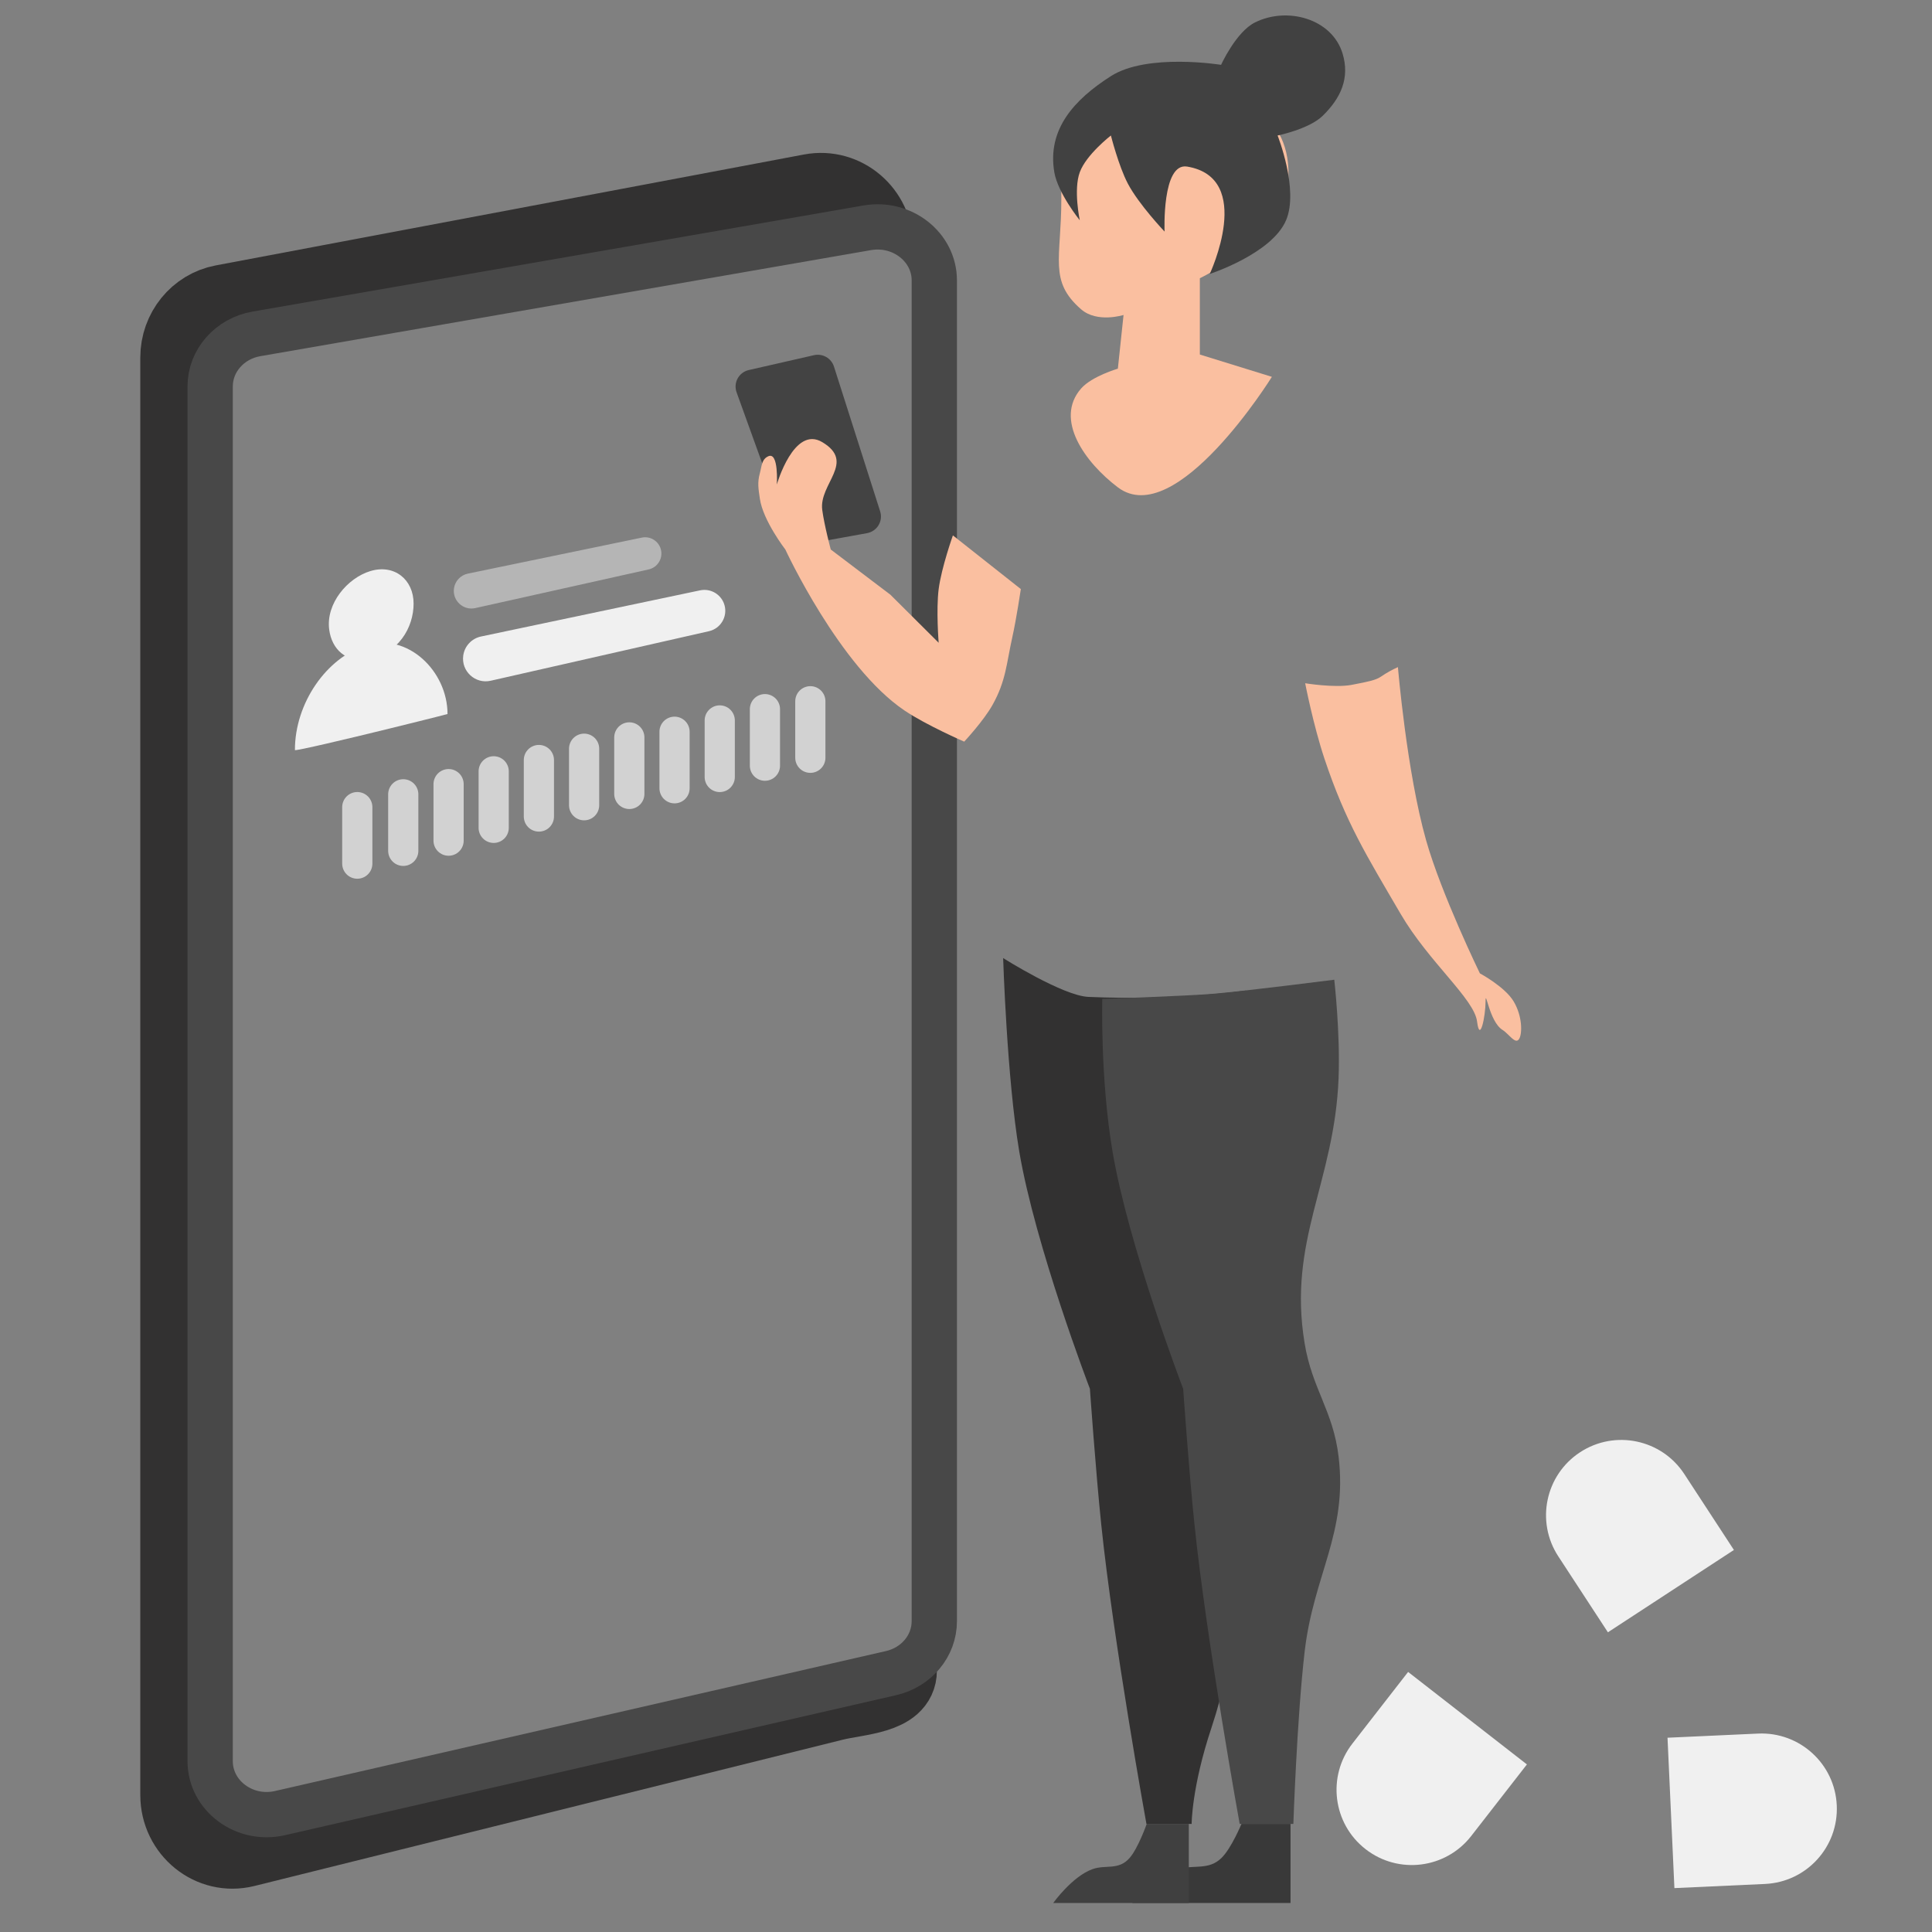 <?xml version="1.0" encoding="utf-8"?>
<!-- Generator: Adobe Illustrator 16.0.0, SVG Export Plug-In . SVG Version: 6.00 Build 0)  -->
<!DOCTYPE svg PUBLIC "-//W3C//DTD SVG 1.1//EN" "http://www.w3.org/Graphics/SVG/1.1/DTD/svg11.dtd">
<svg version="1.1" id="Layer_1" xmlns="http://www.w3.org/2000/svg" xmlns:xlink="http://www.w3.org/1999/xlink" x="0px" y="0px"
	 width="128px" height="128px" viewBox="0 0 128 128" enable-background="new 0 0 128 128" xml:space="preserve">
<rect x="0" y="0" width="128" height="128" fill="#808080" stroke="none"/>
<path display="none" fill="#FFF1E4" d="M127.38,49.034c0,25.661-10.258,44.301-46.168,46.462
	C21.547,112.785,0.488,86.039,0.488,60.379c-1.08-33.227,22.563-27.306,45.088-44.303C93.902-20.392,127.38,23.372,127.38,49.034z"
	/>
<path fill="none" stroke="#323131" stroke-width="5" d="M59.571,110.686c0,1.711-2.708,1.744-4.333,2.146l-38.985,9.693
	c-2.271,0.565-4.458-1.2-4.458-3.602V23.687c0-1.789,1.245-3.322,2.957-3.645l38.977-7.349c2.228-0.418,4.283,1.331,4.283,3.645"/>
<path fill="none" stroke="#484848" stroke-width="3" d="M13.923,25.605c0-1.71,1.291-3.177,3.068-3.485l40.466-7.028
	c2.312-0.4,4.443,1.272,4.443,3.486v88.831c0,1.636-1.188,3.06-2.876,3.442l-40.475,9.272c-2.356,0.54-4.626-1.149-4.626-3.444
	V25.605z"/>
<path display="none" fill="none" stroke="#F48121" d="M18.667,58.594c0-1.755,1.22-3.275,2.934-3.655L53.813,47.8
	c2.349-0.518,4.576,1.26,4.576,3.655v25.402c0,1.607-1.031,3.039-2.567,3.551L23.6,91.191c-2.425,0.813-4.933-0.991-4.933-3.549
	V58.594z"/>
<path fill="#B5B5B5" d="M30.077,38.985c0.068-0.488,0.437-0.881,0.92-0.981l11.527-2.386c0.559-0.116,1.112,0.226,1.259,0.778
	c0.158,0.592-0.209,1.196-0.807,1.33l-11.489,2.562C30.693,40.465,29.965,39.793,30.077,38.985z"/>
<path fill="#F0F0F0" d="M30.691,43.435c0.085-0.628,0.557-1.134,1.177-1.265l14.513-3.058c0.723-0.153,1.438,0.29,1.625,1.003
	c0.199,0.758-0.27,1.529-1.033,1.703l-14.464,3.283C31.488,45.333,30.549,44.472,30.691,43.435z"/>
<path display="none" fill="#F48121" d="M33.165,97.643c0.019-0.635,0.434-1.188,1.037-1.383l14.108-4.58
	c0.702-0.227,1.46,0.137,1.723,0.825c0.277,0.731-0.106,1.55-0.847,1.804L35.15,99.105C34.16,99.445,33.135,98.689,33.165,97.643z"
	/>
<line fill="none" stroke="#D2D2D2" stroke-width="2" stroke-linecap="round" x1="23.671" y1="53.474" x2="23.671" y2="57.218"/>
<line fill="none" stroke="#D2D2D2" stroke-width="2" stroke-linecap="round" x1="26.717" y1="52.625" x2="26.717" y2="56.37"/>
<line fill="none" stroke="#D2D2D2" stroke-width="2" stroke-linecap="round" x1="29.72" y1="51.951" x2="29.72" y2="55.695"/>
<line fill="none" stroke="#D2D2D2" stroke-width="2" stroke-linecap="round" x1="32.708" y1="51.102" x2="32.708" y2="54.846"/>
<line fill="none" stroke="#D2D2D2" stroke-width="2" stroke-linecap="round" x1="35.703" y1="50.353" x2="35.703" y2="54.097"/>
<line fill="none" stroke="#D2D2D2" stroke-width="2" stroke-linecap="round" x1="38.699" y1="49.604" x2="38.699" y2="53.349"/>
<line fill="none" stroke="#D2D2D2" stroke-width="2" stroke-linecap="round" x1="41.694" y1="48.855" x2="41.694" y2="52.6"/>
<line fill="none" stroke="#D2D2D2" stroke-width="2" stroke-linecap="round" x1="44.69" y1="48.48" x2="44.69" y2="52.225"/>
<line fill="none" stroke="#D2D2D2" stroke-width="2" stroke-linecap="round" x1="47.685" y1="47.731" x2="47.685" y2="51.477"/>
<line fill="none" stroke="#D2D2D2" stroke-width="2" stroke-linecap="round" x1="50.679" y1="46.983" x2="50.679" y2="50.728"/>
<line fill="none" stroke="#D2D2D2" stroke-width="2" stroke-linecap="round" x1="53.687" y1="46.46" x2="53.687" y2="50.204"/>
<path display="none" fill="none" stroke="#F48121" stroke-linecap="round" d="M22.549,67.386l1.904,2.337l4.112-5.583"/>
<path fill="#434343" d="M48.801,25.993c-0.229-0.634,0.147-1.326,0.806-1.476l4.319-0.985c0.571-0.131,1.149,0.198,1.327,0.756
	l3.06,9.592c0.206,0.645-0.204,1.323-0.874,1.444l-4.006,0.725c-0.542,0.1-1.078-0.207-1.264-0.724L48.801,25.993z"/>
<path fill="#FABFA0" d="M63.132,35.471l4.501,3.557c0,0-0.289,1.951-0.563,3.182c-0.397,1.785-0.42,2.896-1.313,4.493
	c-0.584,1.047-1.875,2.433-1.875,2.433s-2.508-1.087-3.951-2.06c-4.309-2.899-7.9-10.67-7.9-10.67s-1.481-1.913-1.689-3.37
	c-0.093-0.651-0.173-1.051,0-1.685c0.129-0.473,0.114-0.925,0.562-1.123c0.701-0.309,0.562,1.872,0.562,1.872
	s1.129-3.932,3.01-2.808c2.249,1.341-0.232,2.754,0,4.493c0.139,1.037,0.564,2.621,0.564,2.621l3.951,2.995l3.198,3.183
	c0,0-0.174-2.179,0-3.556C62.374,37.603,63.132,35.471,63.132,35.471z"/>
<path fill="#323131" d="M66.461,63.475c0,0,3.948,2.496,5.647,2.572c5.897,0.266,10.432-0.42,10.432-0.42s0.081,2.794-0.034,5.789
	c-0.266,6.923-3.38,10.764-2.246,17.598c0.5,3.012,1.883,4.457,2.246,7.487c0.609,5.086-0.627,13.115-2.246,17.974
	c-1.311,3.934-1.311,6.364-1.311,6.364h-2.995c0,0-2.185-12.049-2.995-19.845c-0.363-3.502-0.75-8.985-0.75-8.985
	s-3.609-9.407-4.682-15.725C66.711,71.438,66.461,63.475,66.461,63.475z"/>
<path fill="#484848" d="M73.029,66.181c0,0,5.532-0.19,7.399-0.345c1.975-0.163,7.971-0.926,7.971-0.926s0.401,3.51,0.286,6.505
	c-0.268,6.923-3.383,10.765-2.248,17.597c0.5,3.014,1.886,4.459,2.248,7.488c0.607,5.086-1.658,7.832-2.248,12.919
	c-0.514,4.438-0.748,11.419-0.748,11.419h-3.557c0,0-2.185-12.049-2.996-19.845c-0.365-3.502-0.748-8.985-0.748-8.985
	s-3.611-9.408-4.682-15.725C72.889,71.438,73.029,66.181,73.029,66.181z"/>
<path display="none" fill="#F48121" d="M70.338,25.174c1.29-0.26,3.744-0.75,3.744-0.75s-4.119,4.079-0.188,6.481
	c3.932,2.403,8.237-6.553,8.237-6.553s3.772,0.729,5.99,2.809c4.578,4.298,4.493,17.037,4.493,17.037s-1.938,1.35-3.371,1.497
	c-1.254,0.129-3.184-0.561-3.184-0.561s1.422,6.245,2.062,10.296c0.573,3.637,1.122,9.36,1.122,9.36s-14.389,2.122-18.161,1.124
	c-2.884-0.766-6.551-3.932-6.551-3.932l2.618-21.903c0,0-1.072-0.39-2.06-1.31c-0.757-0.708-2.442-2.809-2.442-2.809
	s0.911-4.39,2.442-6.739C66.715,26.732,67.561,25.736,70.338,25.174z"/>
<path fill="#393939" d="M82.249,120.838h3.252v5.241H75.018c0,0,1.463-1.761,3.043-2.245c1.019-0.313,2.017,0.104,2.875-0.749
	C81.596,122.43,82.249,120.838,82.249,120.838z"/>
<path fill="#404040" d="M75.973,120.838h2.789v5.241h-8.984c0,0,1.254-1.761,2.607-2.245c0.871-0.313,1.729,0.104,2.463-0.749
	C75.413,122.43,75.973,120.838,75.973,120.838z"/>
<path display="none" fill="#F48121" d="M118.166,107.723c1.507,2.305,0.857,5.396-1.447,6.901c-2.305,1.508-5.396,0.856-6.9-1.448
	l-3.289-5.029l8.35-5.457L118.166,107.723z"/>
<path fill="#F0F0F0" d="M103.242,103.114c-1.508-2.306-0.859-5.396,1.445-6.901c2.308-1.507,5.396-0.859,6.903,1.446l3.286,5.03
	l-8.348,5.455L103.242,103.114z"/>
<path display="none" fill="#F48121" d="M104.928,125.366c-2.75,0.127-5.082-2.002-5.209-4.755c-0.125-2.75,2.002-5.082,4.754-5.207
	l6.002-0.278l0.457,9.964L104.928,125.366z"/>
<path fill="#F0F0F0" d="M116.479,114.854c2.752-0.125,5.088,2.004,5.211,4.754c0.129,2.752-2.002,5.084-4.752,5.209l-6.004,0.275
	l-0.457-9.963L116.479,114.854z"/>
<path display="none" fill="#F48121" d="M96.982,106.027c1.692-2.174,4.826-2.563,7-0.87c2.172,1.69,2.563,4.823,0.871,6.998
	l-3.691,4.741l-7.871-6.127L96.982,106.027z"/>
<path fill="#F0F0F0" d="M97.471,121.641c-1.691,2.172-4.824,2.563-6.998,0.871c-2.175-1.691-2.563-4.824-0.871-6.998l3.689-4.744
	l7.871,6.127L97.471,121.641z"/>
<path display="none" fill="none" stroke="#F48121" d="M27.028,68.16c0,1.227-0.821,2.593-2.567,2.854
	c-0.55,0.084-0.987-0.039-1.3-0.277c-0.315-0.238-0.537-0.625-0.607-1.12c-0.087-0.626,0.145-1.272,0.585-1.825
	c0.441-0.557,1.066-0.979,1.693-1.152l-0.102-0.361l0.102,0.361c0.646-0.183,1.193-0.068,1.572,0.207
	C26.782,67.117,27.028,67.577,27.028,68.16z"/>
<path display="none" fill="none" stroke="#F48121" d="M32.142,64.762L32.142,64.762c0.585-0.178,1.077-0.066,1.419,0.202
	c0.346,0.271,0.58,0.729,0.58,1.324c0,1.248-0.774,2.598-2.365,2.856c-0.497,0.078-0.889-0.039-1.173-0.273
	c-0.288-0.235-0.498-0.619-0.563-1.124c-0.083-0.636,0.136-1.288,0.545-1.841S31.572,64.936,32.142,64.762z"/>
<path display="none" fill="none" stroke="#F48121" d="M39.439,62.897L39.439,62.897c0.64-0.193,1.179-0.073,1.557,0.221
	c0.38,0.296,0.635,0.797,0.635,1.44c0,1.346-0.84,2.808-2.572,3.086c-0.542,0.086-0.973-0.041-1.286-0.297
	c-0.316-0.261-0.545-0.678-0.617-1.224c-0.09-0.688,0.149-1.396,0.592-1.99C38.193,63.538,38.818,63.085,39.439,62.897z"/>
<path display="none" fill="none" stroke="#F48121" d="M46.928,60.651L46.928,60.651c0.639-0.193,1.179-0.073,1.556,0.22
	c0.38,0.295,0.635,0.798,0.635,1.44c0,1.347-0.84,2.807-2.571,3.085c-0.542,0.088-0.974-0.041-1.287-0.295
	c-0.316-0.263-0.545-0.679-0.617-1.226c-0.09-0.689,0.149-1.395,0.593-1.99C45.681,61.291,46.306,60.838,46.928,60.651z"/>
<path display="none" fill="none" stroke="#F48121" d="M54.431,58.404L54.431,58.404c0.642-0.193,1.185-0.072,1.564,0.221
	c0.381,0.296,0.638,0.797,0.638,1.439c0,1.348-0.846,2.809-2.583,3.087c-0.545,0.087-0.98-0.041-1.293-0.298
	c-0.318-0.258-0.547-0.675-0.619-1.222c-0.091-0.688,0.15-1.395,0.595-1.99C53.178,59.045,53.807,58.592,54.431,58.404z"/>
<path fill="#F0F0F0" d="M27.402,39.988c0,1.586-1,3.351-3.091,3.687c-1.364,0.219-2.326-0.636-2.501-1.963
	c-0.227-1.723,1.212-3.421,2.729-3.877C26.13,37.356,27.402,38.401,27.402,39.988z"/>
<path fill="#F0F0F0" d="M29.649,47.305c0,0-0.428,0.125-4.069,1.019c-2.445,0.601-6.041,1.453-6.041,1.37
	c-0.004-3.111,2.095-6.124,4.716-6.941C27.007,41.896,29.649,44.464,29.649,47.305z"/>
<path display="none" fill="none" stroke="#F48121" d="M27.028,76.023c0,1.227-0.821,2.593-2.567,2.854
	c-0.55,0.083-0.987-0.041-1.3-0.279c-0.315-0.24-0.537-0.623-0.607-1.119c-0.087-0.627,0.145-1.272,0.585-1.826
	c0.441-0.555,1.066-0.979,1.693-1.153l-0.102-0.358l0.102,0.358c0.646-0.183,1.193-0.065,1.572,0.208
	C26.782,74.98,27.028,75.439,27.028,76.023z"/>
<path display="none" fill="none" stroke="#F48121" d="M32.142,72.625L32.142,72.625c0.585-0.18,1.077-0.066,1.419,0.2
	c0.346,0.271,0.58,0.731,0.58,1.323c0,1.25-0.774,2.6-2.365,2.855c-0.497,0.081-0.889-0.037-1.173-0.271
	c-0.288-0.235-0.498-0.621-0.563-1.125c-0.083-0.635,0.136-1.289,0.545-1.84C30.995,73.217,31.572,72.797,32.142,72.625z"/>
<path display="none" fill="none" stroke="#F48121" d="M39.439,70.761L39.439,70.761c0.64-0.194,1.179-0.071,1.557,0.222
	c0.38,0.295,0.635,0.795,0.635,1.438c0,1.349-0.84,2.808-2.572,3.085c-0.542,0.089-0.973-0.041-1.286-0.295
	c-0.316-0.26-0.545-0.677-0.617-1.225c-0.09-0.688,0.149-1.394,0.592-1.988C38.193,71.4,38.818,70.948,39.439,70.761z"/>
<path display="none" fill="none" stroke="#F48121" d="M46.928,68.514L46.928,68.514c0.639-0.193,1.179-0.072,1.556,0.221
	c0.38,0.296,0.635,0.799,0.635,1.439c0,1.348-0.84,2.809-2.571,3.086c-0.542,0.088-0.974-0.041-1.287-0.296
	c-0.316-0.26-0.545-0.677-0.617-1.223c-0.09-0.689,0.149-1.396,0.593-1.991C45.681,69.155,46.306,68.701,46.928,68.514z"/>
<path display="none" fill="none" stroke="#F48121" d="M54.431,66.268L54.431,66.268c0.642-0.192,1.185-0.072,1.564,0.223
	c0.381,0.294,0.638,0.796,0.638,1.438c0,1.346-0.846,2.809-2.583,3.086c-0.545,0.088-0.98-0.041-1.293-0.298
	c-0.318-0.258-0.547-0.676-0.619-1.222c-0.091-0.688,0.15-1.395,0.595-1.99C53.178,66.906,53.807,66.456,54.431,66.268z"/>
<path display="none" fill="none" stroke="#F48121" d="M27.028,83.512c0,1.229-0.821,2.594-2.567,2.854
	c-0.55,0.082-0.987-0.04-1.3-0.279c-0.315-0.239-0.537-0.623-0.607-1.121c-0.087-0.625,0.145-1.271,0.585-1.825
	c0.441-0.554,1.066-0.978,1.693-1.154l-0.102-0.357l0.102,0.357c0.646-0.18,1.193-0.064,1.572,0.209
	C26.782,82.469,27.028,82.928,27.028,83.512z"/>
<path display="none" fill="none" stroke="#F48121" d="M32.142,80.111L32.142,80.111c0.585-0.176,1.077-0.065,1.419,0.201
	c0.346,0.271,0.58,0.73,0.58,1.326c0,1.247-0.774,2.598-2.365,2.854c-0.497,0.08-0.889-0.038-1.173-0.271
	c-0.288-0.236-0.498-0.619-0.563-1.125c-0.083-0.637,0.136-1.289,0.545-1.842C30.995,80.705,31.572,80.285,32.142,80.111z"/>
<path display="none" fill="none" stroke="#F48121" d="M39.439,78.249L39.439,78.249c0.64-0.194,1.179-0.074,1.557,0.22
	c0.38,0.297,0.635,0.797,0.635,1.439c0,1.348-0.84,2.808-2.572,3.086c-0.542,0.088-0.973-0.041-1.286-0.296
	c-0.316-0.259-0.545-0.677-0.617-1.224c-0.09-0.688,0.149-1.396,0.592-1.988C38.193,78.891,38.818,78.436,39.439,78.249z"/>
<path display="none" fill="none" stroke="#F48121" d="M46.928,76.002L46.928,76.002c0.639-0.193,1.179-0.072,1.556,0.221
	c0.38,0.297,0.635,0.799,0.635,1.44c0,1.346-0.84,2.808-2.571,3.085c-0.542,0.087-0.974-0.041-1.287-0.297
	c-0.316-0.26-0.545-0.676-0.617-1.223c-0.09-0.688,0.149-1.396,0.593-1.99C45.681,76.643,46.306,76.189,46.928,76.002z"/>
<path display="none" fill="none" stroke="#F48121" d="M54.431,73.755L54.431,73.755c0.642-0.192,1.185-0.071,1.564,0.222
	c0.381,0.295,0.638,0.797,0.638,1.438c0,1.349-0.846,2.81-2.583,3.087c-0.545,0.087-0.98-0.041-1.293-0.298
	c-0.318-0.259-0.547-0.677-0.619-1.224c-0.091-0.688,0.15-1.395,0.595-1.987C53.178,74.396,53.807,73.943,54.431,73.755z"/>
<path fill="#FABFA0" d="M86.471,45.267c0,0,1.95,0.319,3.074,0.108c2.422-0.453,1.438-0.424,3.071-1.177
	c0,0,0.581,6.947,1.872,11.491c1.013,3.565,3.559,8.8,3.559,8.8s1.666,0.888,2.245,1.872c0.567,0.964,0.562,2.06,0.374,2.435
	c-0.238,0.476-0.672-0.28-1.123-0.563c-0.886-0.556-1.121-2.809-1.121-1.871s-0.375,2.81-0.563,1.312
	c-0.188-1.497-3.193-3.928-5.057-7.115c-2.258-3.867-3.635-6.047-5.054-10.295C87.008,48.04,86.471,45.267,86.471,45.267z"/>
<path fill="#FABFA0" d="M71.628,7.389c1.83-1.881,3.929-1.614,6.552-1.498c2.198,0.098,3.852-0.034,5.43,1.498
	c1.545,1.498,1.938,3.106,1.687,5.242c-0.377,3.183-5.804,5.804-5.804,5.804v5.054l4.773,1.477c0,0-6.353,10.231-10.205,7.322
	c-2.176-1.645-4.232-4.502-2.432-6.552c0.713-0.81,2.432-1.311,2.432-1.311l0.377-3.557c0,0-1.742,0.552-2.809-0.374
	c-2.166-1.878-1.313-3.37-1.313-7.301C70.316,11.042,70.127,8.93,71.628,7.389z"/>
<path fill="#414141" d="M80.9,4.296c0,0,0.988-2.182,2.244-2.808c2.153-1.073,5.107-0.243,5.805,2.059
	c0.488,1.616-0.104,2.938-1.311,4.12c-0.912,0.893-2.994,1.31-2.994,1.31s1.424,3.588,0.561,5.616
	c-0.945,2.221-5.057,3.557-5.057,3.557s2.996-6.365-1.496-7.114c-1.685-0.28-1.496,4.306-1.496,4.306s-1.708-1.796-2.436-3.182
	C74.109,10.992,73.6,8.977,73.6,8.977s-1.633,1.264-2.062,2.434c-0.429,1.167,0,3.182,0,3.182s-1.45-1.795-1.687-3.182
	c-0.48-2.844,1.315-4.812,3.746-6.365C76.012,3.5,80.9,4.296,80.9,4.296z"/>
</svg>
